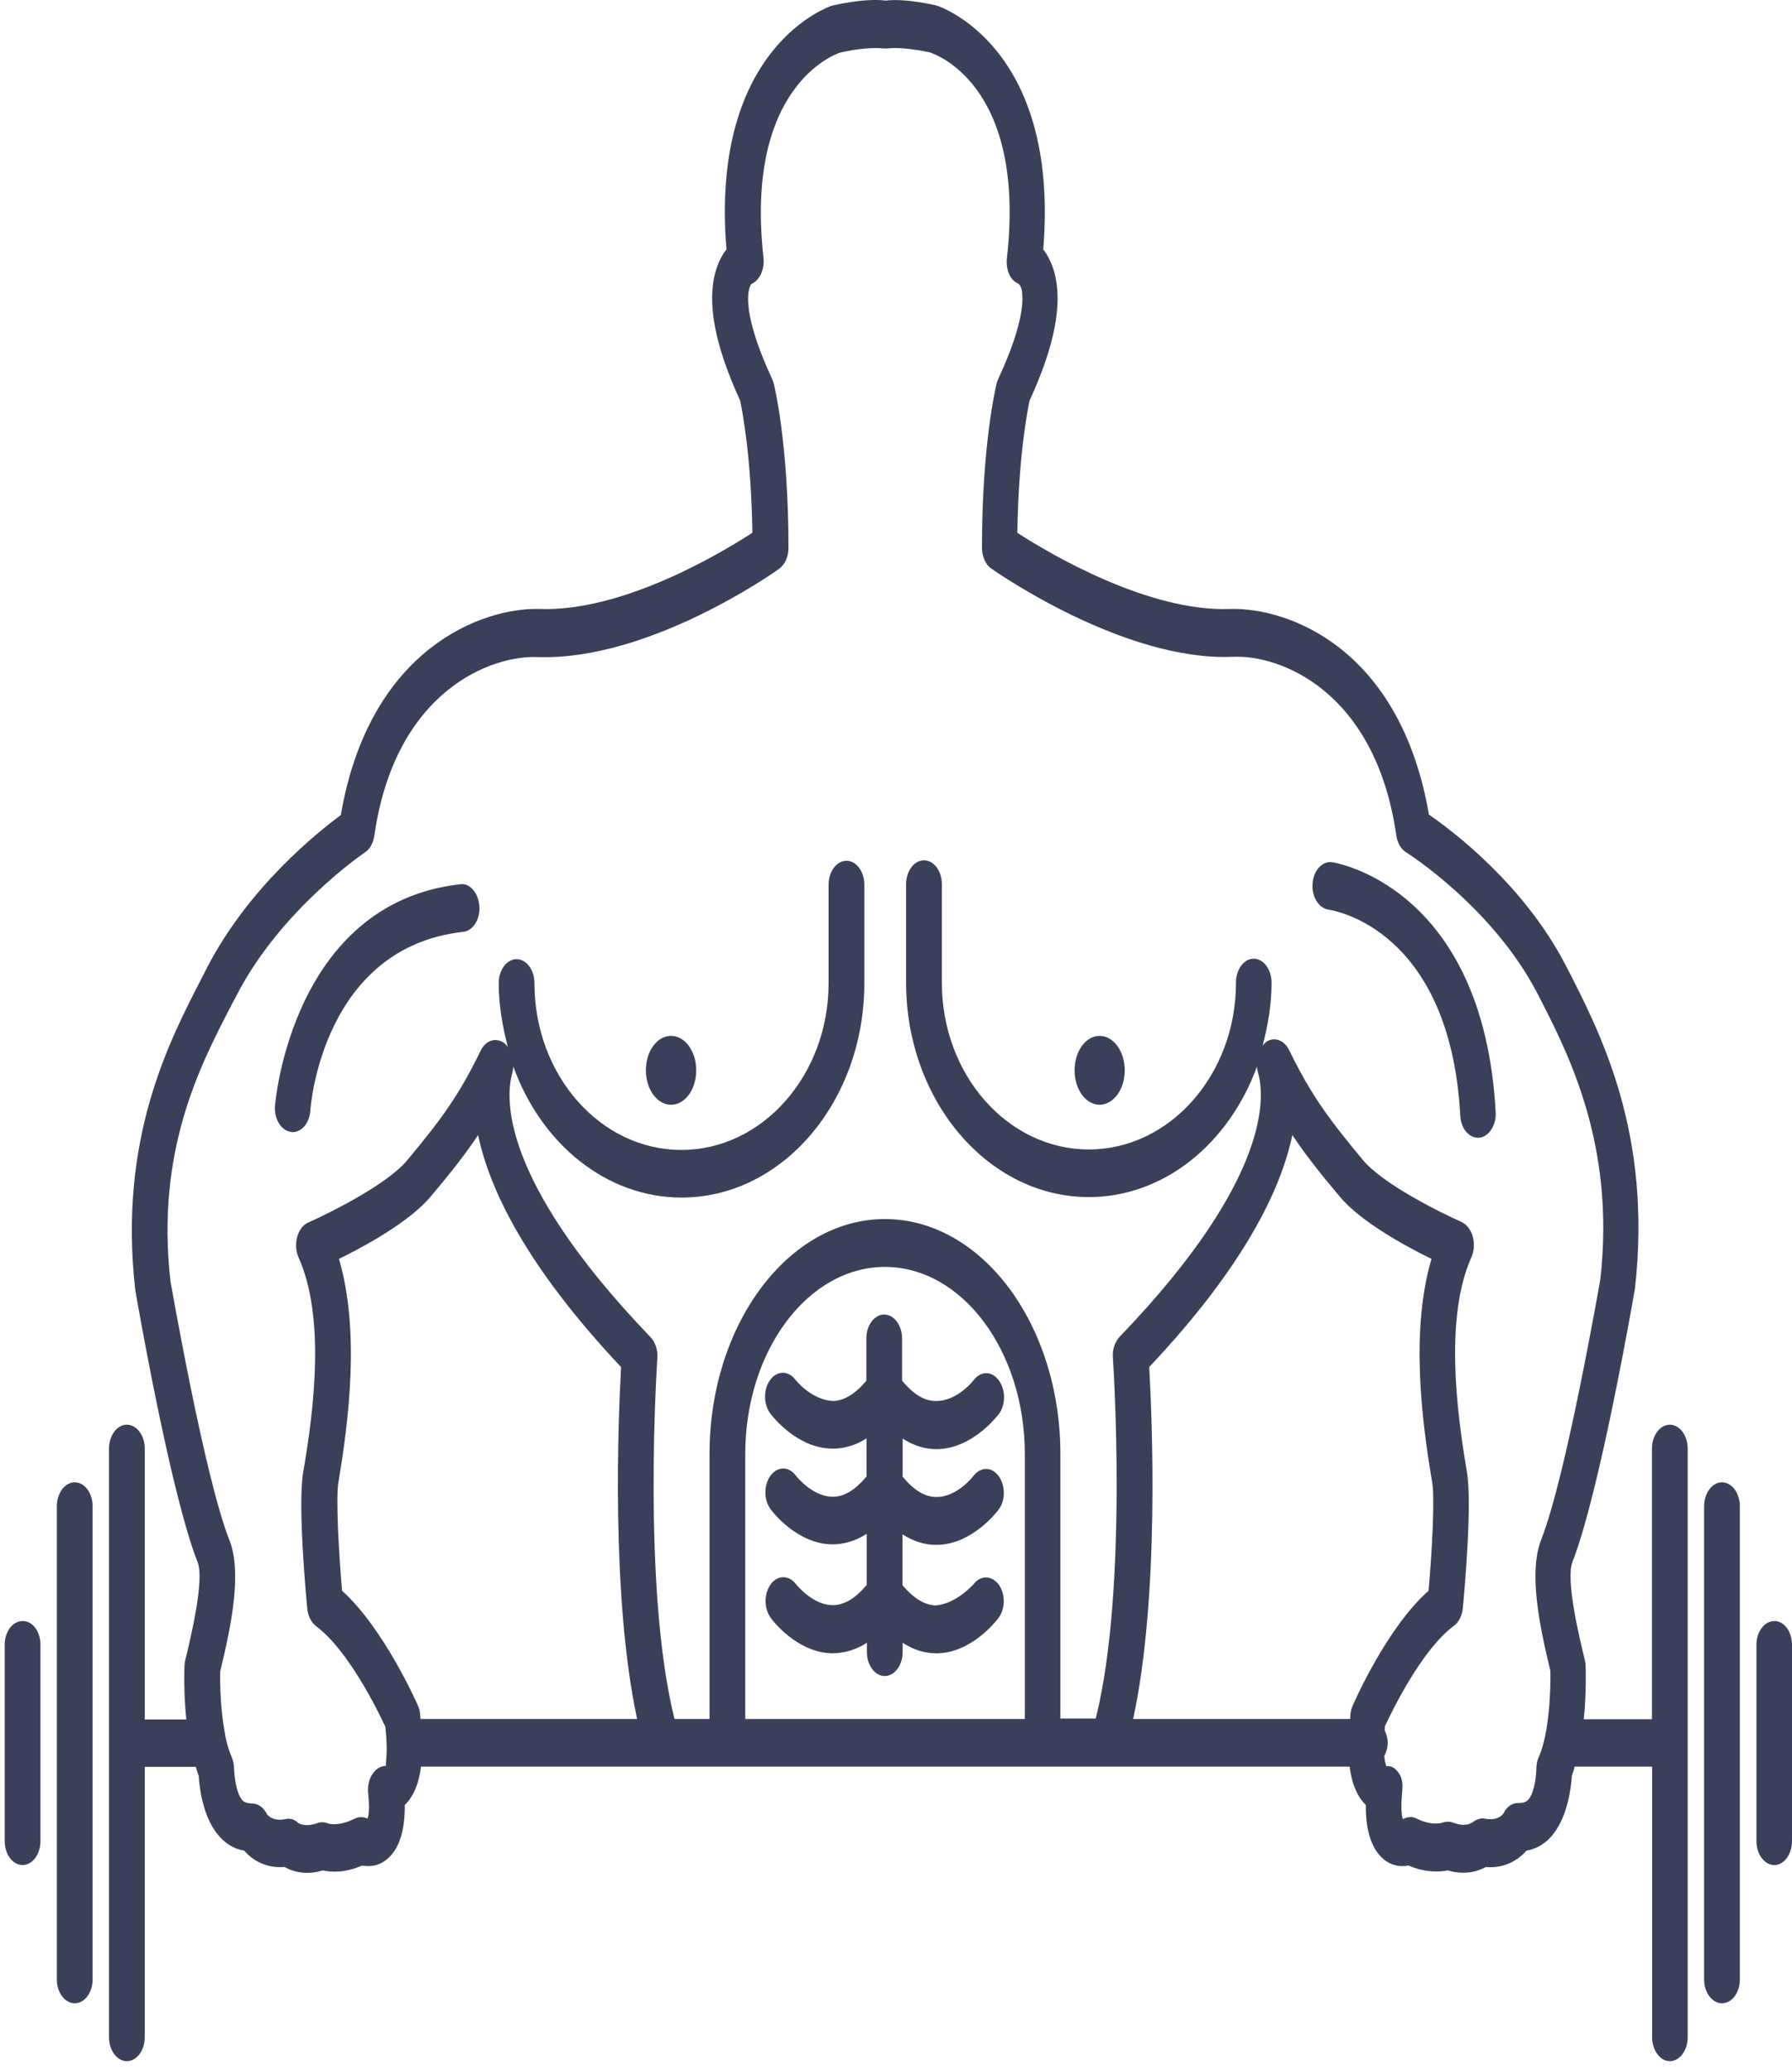 <svg width="116" height="134" viewBox="0 0 116 134" fill="none" xmlns="http://www.w3.org/2000/svg">
<path d="M107.787 92.229C107.15 92.229 106.631 92.925 106.631 93.778V111.296H102.216C102.393 109.573 102.345 108.087 102.334 107.818C102.334 107.692 102.31 107.549 102.275 107.423C101.968 106.158 101.023 102.284 101.484 101.114C103.231 96.672 105.426 84.039 105.533 83.391C106.654 73.351 103.313 66.885 101.047 62.489C98.344 57.272 93.752 53.81 92.194 52.734C90.34 41.952 83.092 39.327 79.35 39.422C74.026 39.643 67.534 35.786 65.551 34.489C65.621 29.572 66.2 26.616 66.342 25.936C67.982 22.363 68.502 19.627 67.935 17.588C67.758 16.987 67.51 16.513 67.227 16.149C68.313 2.932 60.428 0.386 60.309 0.354C60.227 0.339 58.362 -0.12 57.04 0.038C55.588 -0.136 53.722 0.339 53.593 0.354C53.51 0.37 45.625 2.916 46.722 16.149C46.439 16.497 46.191 16.971 46.014 17.588C45.447 19.627 45.967 22.347 47.608 25.936C47.749 26.616 48.328 29.572 48.399 34.489C46.404 35.786 40.006 39.628 34.599 39.422C30.928 39.327 23.609 41.968 21.756 52.766C20.257 53.873 15.806 57.414 13.103 62.632L12.808 63.217C10.636 67.407 7.342 73.731 8.452 83.517C8.546 84.055 10.73 96.688 12.489 101.13C12.95 102.284 12.005 106.158 11.698 107.439C11.663 107.565 11.651 107.692 11.639 107.834C11.627 108.103 11.58 109.589 11.757 111.312H9.066V93.778C9.066 92.925 8.546 92.229 7.909 92.229C7.272 92.229 6.752 92.925 6.752 93.778V131.882C6.752 132.735 7.272 133.431 7.909 133.431C8.546 133.431 9.066 132.735 9.066 131.882V114.379H12.371C12.43 114.585 12.489 114.775 12.56 114.964C12.607 115.787 12.832 117.526 13.741 118.696C14.225 119.312 14.815 119.692 15.499 119.802C16.031 120.403 16.881 120.957 18.12 120.862C18.451 121.051 18.946 121.241 19.584 121.241C19.891 121.241 20.233 121.194 20.599 121.083C21.083 121.194 21.98 121.273 23.137 120.767C23.703 120.878 24.4 120.767 24.967 120.15C25.604 119.47 25.911 118.364 25.899 116.846C26.029 116.719 26.171 116.561 26.289 116.372C26.631 115.85 26.844 115.186 26.95 114.364H87.059C87.165 115.17 87.377 115.85 87.72 116.372C87.838 116.561 87.979 116.719 88.109 116.846C88.097 118.348 88.404 119.455 89.042 120.15C89.608 120.767 90.317 120.878 90.871 120.767C92.028 121.257 92.925 121.178 93.409 121.083C94.543 121.415 95.393 121.131 95.877 120.862C97.104 120.972 97.978 120.403 98.509 119.802C99.182 119.692 99.784 119.328 100.268 118.696C101.177 117.51 101.389 115.771 101.448 114.949C101.519 114.759 101.578 114.569 101.625 114.364H106.642V131.882C106.642 132.735 107.162 133.431 107.787 133.431C108.425 133.431 108.944 132.735 108.944 131.882V93.778C108.944 92.925 108.425 92.229 107.787 92.229ZM21.638 81.494C23.326 80.672 26.206 79.091 27.575 77.462C28.838 75.96 29.795 74.758 30.645 73.478C31.388 77.035 33.796 82.015 39.899 88.498C39.722 91.739 39.227 103.312 40.938 111.281H26.914C26.903 111.154 26.903 111.043 26.891 110.933C26.867 110.743 26.82 110.569 26.749 110.411C26.655 110.19 24.506 105.367 21.838 102.98C21.626 100.45 21.425 96.988 21.602 95.96C22.287 91.881 22.995 86.126 21.638 81.494ZM66.035 111.281H47.938V94.126C47.938 87.438 51.999 82.015 56.981 82.015C61.974 82.015 66.035 87.454 66.035 94.126V111.281ZM74.085 88.498C80.2 82.015 82.608 77.035 83.352 73.478C84.202 74.758 85.158 75.96 86.421 77.462C87.779 79.091 90.671 80.672 92.359 81.494C91.001 86.11 91.71 91.865 92.406 95.976C92.583 96.988 92.394 100.45 92.17 102.98C89.478 105.352 87.354 110.19 87.259 110.411C87.188 110.569 87.141 110.743 87.118 110.933C87.106 111.043 87.106 111.154 87.094 111.281H73.047C74.77 103.312 74.274 91.739 74.085 88.498ZM99.146 114.522C99.146 114.791 99.064 115.945 98.662 116.466C98.556 116.593 98.415 116.719 98.025 116.719C97.635 116.704 97.258 116.909 97.033 117.368C96.998 117.431 96.679 117.905 95.806 117.731C95.558 117.668 95.239 117.794 95.015 117.968C95.003 117.984 94.566 118.316 93.74 117.984C93.539 117.905 93.291 117.921 93.079 117.984C93.055 118 92.406 118.237 91.332 117.7C91.072 117.573 90.753 117.636 90.505 117.763C90.505 117.763 90.328 117.368 90.458 116.04C90.505 115.581 90.494 115.138 90.258 114.806C90.022 114.458 89.774 114.3 89.443 114.332C89.443 114.332 89.349 114.158 89.302 113.684C89.431 113.431 89.526 113.146 89.526 112.814C89.526 112.514 89.431 112.245 89.325 111.992C89.337 111.897 89.337 111.834 89.349 111.739C89.821 110.727 91.733 106.79 93.799 105.257C94.129 105.02 94.342 104.593 94.389 104.087C94.496 102.98 95.003 97.32 94.649 95.265C93.952 91.154 93.232 85.241 94.944 81.383C95.121 80.972 95.156 80.498 95.027 80.039C94.909 79.612 94.637 79.264 94.307 79.106C92.973 78.521 89.231 76.656 87.944 75.122C85.701 72.434 84.544 70.853 83.151 67.992C82.833 67.328 82.171 67.09 81.652 67.454C81.57 67.517 81.499 67.612 81.428 67.691C81.77 66.395 82.006 65.035 82.006 63.612C82.006 62.758 81.487 62.063 80.849 62.063C80.212 62.063 79.704 62.758 79.704 63.612C79.704 69.557 75.431 74.411 70.178 74.411C64.925 74.411 60.664 69.573 60.664 63.612V57.24C60.664 56.387 60.144 55.691 59.507 55.691C58.869 55.691 58.35 56.387 58.35 57.24V63.612C58.35 71.264 63.662 77.494 70.178 77.494C75.065 77.494 79.244 74.015 81.062 69.051C81.074 69.177 81.085 69.288 81.121 69.415C81.546 70.806 82.148 76.166 72.173 86.537C71.866 86.869 71.689 87.375 71.736 87.897C71.748 88.055 72.74 102.806 70.627 111.249H68.337V94.126C68.337 85.731 63.237 78.917 56.981 78.917C50.724 78.917 45.625 85.747 45.625 94.126V111.281H43.358C41.245 102.838 42.237 88.087 42.248 87.929C42.284 87.407 42.119 86.885 41.812 86.569C31.849 76.197 32.451 70.838 32.864 69.446C32.899 69.304 32.911 69.177 32.923 69.035C34.717 74.031 38.931 77.525 43.819 77.525C50.346 77.525 55.647 71.296 55.647 63.644V57.272C55.647 56.418 55.127 55.723 54.49 55.723C53.852 55.723 53.333 56.418 53.333 57.272V63.644C53.333 69.588 49.06 74.442 43.807 74.442C38.554 74.442 34.292 69.604 34.292 63.644C34.292 62.79 33.773 62.094 33.135 62.094C32.498 62.094 31.979 62.79 31.979 63.644C31.979 65.098 32.226 66.458 32.569 67.77C32.486 67.675 32.404 67.565 32.297 67.501C31.766 67.138 31.117 67.359 30.798 68.039C29.417 70.885 28.26 72.482 26.017 75.154C24.73 76.687 20.988 78.553 19.655 79.138C19.324 79.28 19.053 79.628 18.934 80.071C18.817 80.513 18.84 81.004 19.029 81.415C20.752 85.288 20.032 91.201 19.324 95.296C18.97 97.352 19.477 102.996 19.584 104.118C19.631 104.609 19.843 105.035 20.174 105.288C22.24 106.822 24.164 110.759 24.636 111.771C24.86 113.7 24.589 114.269 24.695 114.316C24.365 114.316 24.046 114.49 23.822 114.822C23.585 115.154 23.479 115.628 23.526 116.071C23.668 117.431 23.491 117.794 23.456 117.715C23.196 117.605 22.913 117.605 22.653 117.731C21.602 118.269 20.941 118.047 20.941 118.047C20.717 117.953 20.481 117.937 20.257 118.016C19.454 118.316 19.005 118.016 19.005 118.016C18.769 117.779 18.462 117.684 18.167 117.763C17.317 117.937 16.999 117.462 16.987 117.462C16.762 117.004 16.396 116.735 15.972 116.751C15.617 116.735 15.44 116.625 15.346 116.498C14.956 115.992 14.862 114.885 14.85 114.538C14.85 114.269 14.791 113.984 14.697 113.747C14.52 113.368 14.39 112.893 14.284 112.403C14.272 112.34 14.272 112.292 14.26 112.245C13.977 110.759 13.929 109.051 13.953 108.198C14.685 105.162 15.37 101.779 14.543 99.692C12.926 95.612 10.742 82.964 10.73 82.948C9.774 74.49 12.631 69.003 14.72 64.988L15.027 64.403C17.896 58.853 23.267 55.217 23.314 55.185C23.633 54.98 23.869 54.569 23.928 54.094C25.274 44.719 31.506 42.379 34.564 42.537C41.706 42.758 49.78 37.082 50.122 36.829C50.5 36.56 50.736 36.039 50.736 35.469C50.736 28.671 49.815 24.971 49.78 24.813C49.744 24.703 49.709 24.592 49.662 24.497C47.986 20.892 48.056 19.295 48.174 18.79C48.245 18.457 48.352 18.394 48.316 18.394C48.859 18.173 49.201 17.446 49.119 16.687C47.867 5.509 53.864 3.469 54.077 3.406C54.537 3.295 55.918 3.026 56.874 3.137C56.945 3.137 57.075 3.137 57.134 3.137C58.255 3.011 59.873 3.39 59.873 3.39C60.132 3.469 66.141 5.414 64.878 16.687C64.795 17.446 65.067 18.141 65.621 18.363C65.645 18.378 65.763 18.473 65.834 18.774C65.94 19.295 66.011 20.876 64.335 24.481C64.288 24.576 64.252 24.687 64.217 24.797C64.181 24.956 63.261 28.655 63.261 35.454C63.261 36.023 63.497 36.56 63.874 36.813C64.217 37.05 72.433 42.79 79.445 42.521C82.526 42.347 88.735 44.703 90.081 54.078C90.151 54.569 90.388 54.98 90.73 55.185C90.777 55.217 96.325 58.711 99.229 64.339C101.236 68.229 104.27 74.11 103.29 82.806C103.266 82.933 101.082 95.565 99.465 99.66C98.639 101.763 99.323 105.13 100.055 108.166C100.079 109.352 99.996 112.15 99.312 113.731C99.194 113.968 99.146 114.253 99.146 114.522ZM5.69 97.51V128.15C5.69 129.004 5.17 129.684 4.533 129.684C3.896 129.684 3.376 128.988 3.376 128.15V97.51C3.376 96.656 3.896 95.96 4.533 95.96C5.182 95.96 5.69 96.656 5.69 97.51ZM112.32 97.51V128.15C112.32 129.004 111.801 129.684 111.163 129.684C110.526 129.684 110.007 128.988 110.007 128.15V97.51C110.007 96.656 110.526 95.96 111.163 95.96C111.801 95.96 112.32 96.656 112.32 97.51ZM2.314 106.474V119.186C2.314 120.04 1.794 120.735 1.157 120.735C0.519 120.735 -4.50308e-08 120.04 -4.50308e-08 119.186V106.474C-4.50308e-08 105.62 0.519 104.941 1.157 104.941C1.806 104.925 2.314 105.62 2.314 106.474ZM115.696 106.474V119.186C115.696 120.04 115.177 120.735 114.551 120.735C113.914 120.735 113.395 120.04 113.395 119.186V106.474C113.395 105.62 113.914 104.941 114.551 104.941C115.177 104.925 115.696 105.62 115.696 106.474ZM72.504 69.288C72.504 70.521 71.772 71.517 70.874 71.517C69.977 71.517 69.257 70.521 69.257 69.288C69.257 68.055 69.977 67.059 70.874 67.059C71.772 67.059 72.504 68.055 72.504 69.288ZM44.763 69.288C44.763 70.521 44.043 71.517 43.134 71.517C42.237 71.517 41.505 70.521 41.505 69.288C41.505 68.055 42.225 67.059 43.134 67.059C44.043 67.059 44.763 68.055 44.763 69.288ZM62.718 89.352C63.166 88.751 63.898 88.735 64.347 89.352C64.795 89.952 64.807 90.933 64.358 91.533C64.288 91.612 62.647 93.81 60.321 93.81C60.321 93.81 60.309 93.81 60.298 93.81C59.554 93.81 58.822 93.573 58.126 93.13V95.597C58.834 96.45 59.554 96.909 60.309 96.909H60.321C61.667 96.909 62.694 95.565 62.706 95.549C63.154 94.948 63.886 94.933 64.335 95.549C64.783 96.15 64.795 97.13 64.335 97.731C64.264 97.826 62.623 100.008 60.309 100.008C60.298 100.008 60.298 100.008 60.286 100.008C59.542 100.008 58.81 99.771 58.114 99.328V102.616C58.822 103.454 59.542 103.913 60.274 103.929C61.608 103.818 62.694 102.569 62.706 102.569C63.154 101.968 63.886 101.968 64.335 102.569C64.783 103.17 64.783 104.134 64.335 104.735C64.264 104.83 62.623 107.028 60.309 107.028C60.298 107.028 60.298 107.028 60.286 107.028C59.53 107.028 58.81 106.79 58.126 106.348V106.949C58.126 107.802 57.606 108.498 56.969 108.498C56.331 108.498 55.812 107.802 55.812 106.949V106.348C55.115 106.79 54.395 107.012 53.64 107.028C53.64 107.028 53.628 107.028 53.616 107.028C51.303 107.028 49.65 104.846 49.591 104.735C49.142 104.134 49.142 103.154 49.591 102.553C50.039 101.952 50.771 101.952 51.22 102.553C51.255 102.585 52.294 103.913 53.616 103.913C53.628 103.913 53.64 103.913 53.64 103.913C54.372 103.897 55.104 103.439 55.8 102.601V99.296C55.104 99.739 54.384 99.96 53.628 99.976C53.628 99.976 53.616 99.976 53.605 99.976C51.279 99.976 49.638 97.794 49.579 97.699C49.131 97.099 49.131 96.118 49.579 95.518C50.028 94.917 50.76 94.917 51.208 95.518C51.232 95.549 52.271 96.893 53.605 96.893C53.616 96.893 53.616 96.893 53.628 96.893C54.36 96.893 55.092 96.419 55.788 95.581V93.114C55.092 93.557 54.372 93.778 53.616 93.778C53.616 93.778 53.605 93.778 53.593 93.778C51.267 93.778 49.626 91.597 49.556 91.502C49.107 90.901 49.107 89.921 49.556 89.32C50.004 88.719 50.736 88.719 51.184 89.32C51.22 89.352 52.2 90.616 53.616 90.695C54.348 90.68 55.08 90.221 55.776 89.383V86.648C55.776 85.794 56.296 85.099 56.933 85.099C57.571 85.099 58.09 85.794 58.09 86.648V89.383C58.798 90.237 59.519 90.695 60.262 90.695C60.262 90.695 60.262 90.695 60.274 90.695C61.667 90.711 62.706 89.367 62.718 89.352ZM30.727 58.663C30.786 59.517 30.314 60.26 29.677 60.324C20.646 61.335 19.808 71.47 19.784 71.897C19.725 72.703 19.23 73.288 18.639 73.288C18.604 73.288 18.569 73.288 18.533 73.272C17.896 73.193 17.435 72.434 17.494 71.596C17.506 71.47 18.557 58.474 29.5 57.24C30.125 57.161 30.668 57.825 30.727 58.663ZM96.514 71.992C96.561 72.845 96.077 73.588 95.452 73.652C95.428 73.652 95.393 73.652 95.369 73.652C94.767 73.652 94.259 73.035 94.224 72.229C93.563 60.118 86.008 58.932 85.689 58.885C85.052 58.79 84.591 58.031 84.662 57.193C84.721 56.355 85.288 55.723 85.925 55.818C86.02 55.818 95.711 57.335 96.514 71.992Z" transform="translate(0.304)" fill="#3A405A"/>
</svg>
